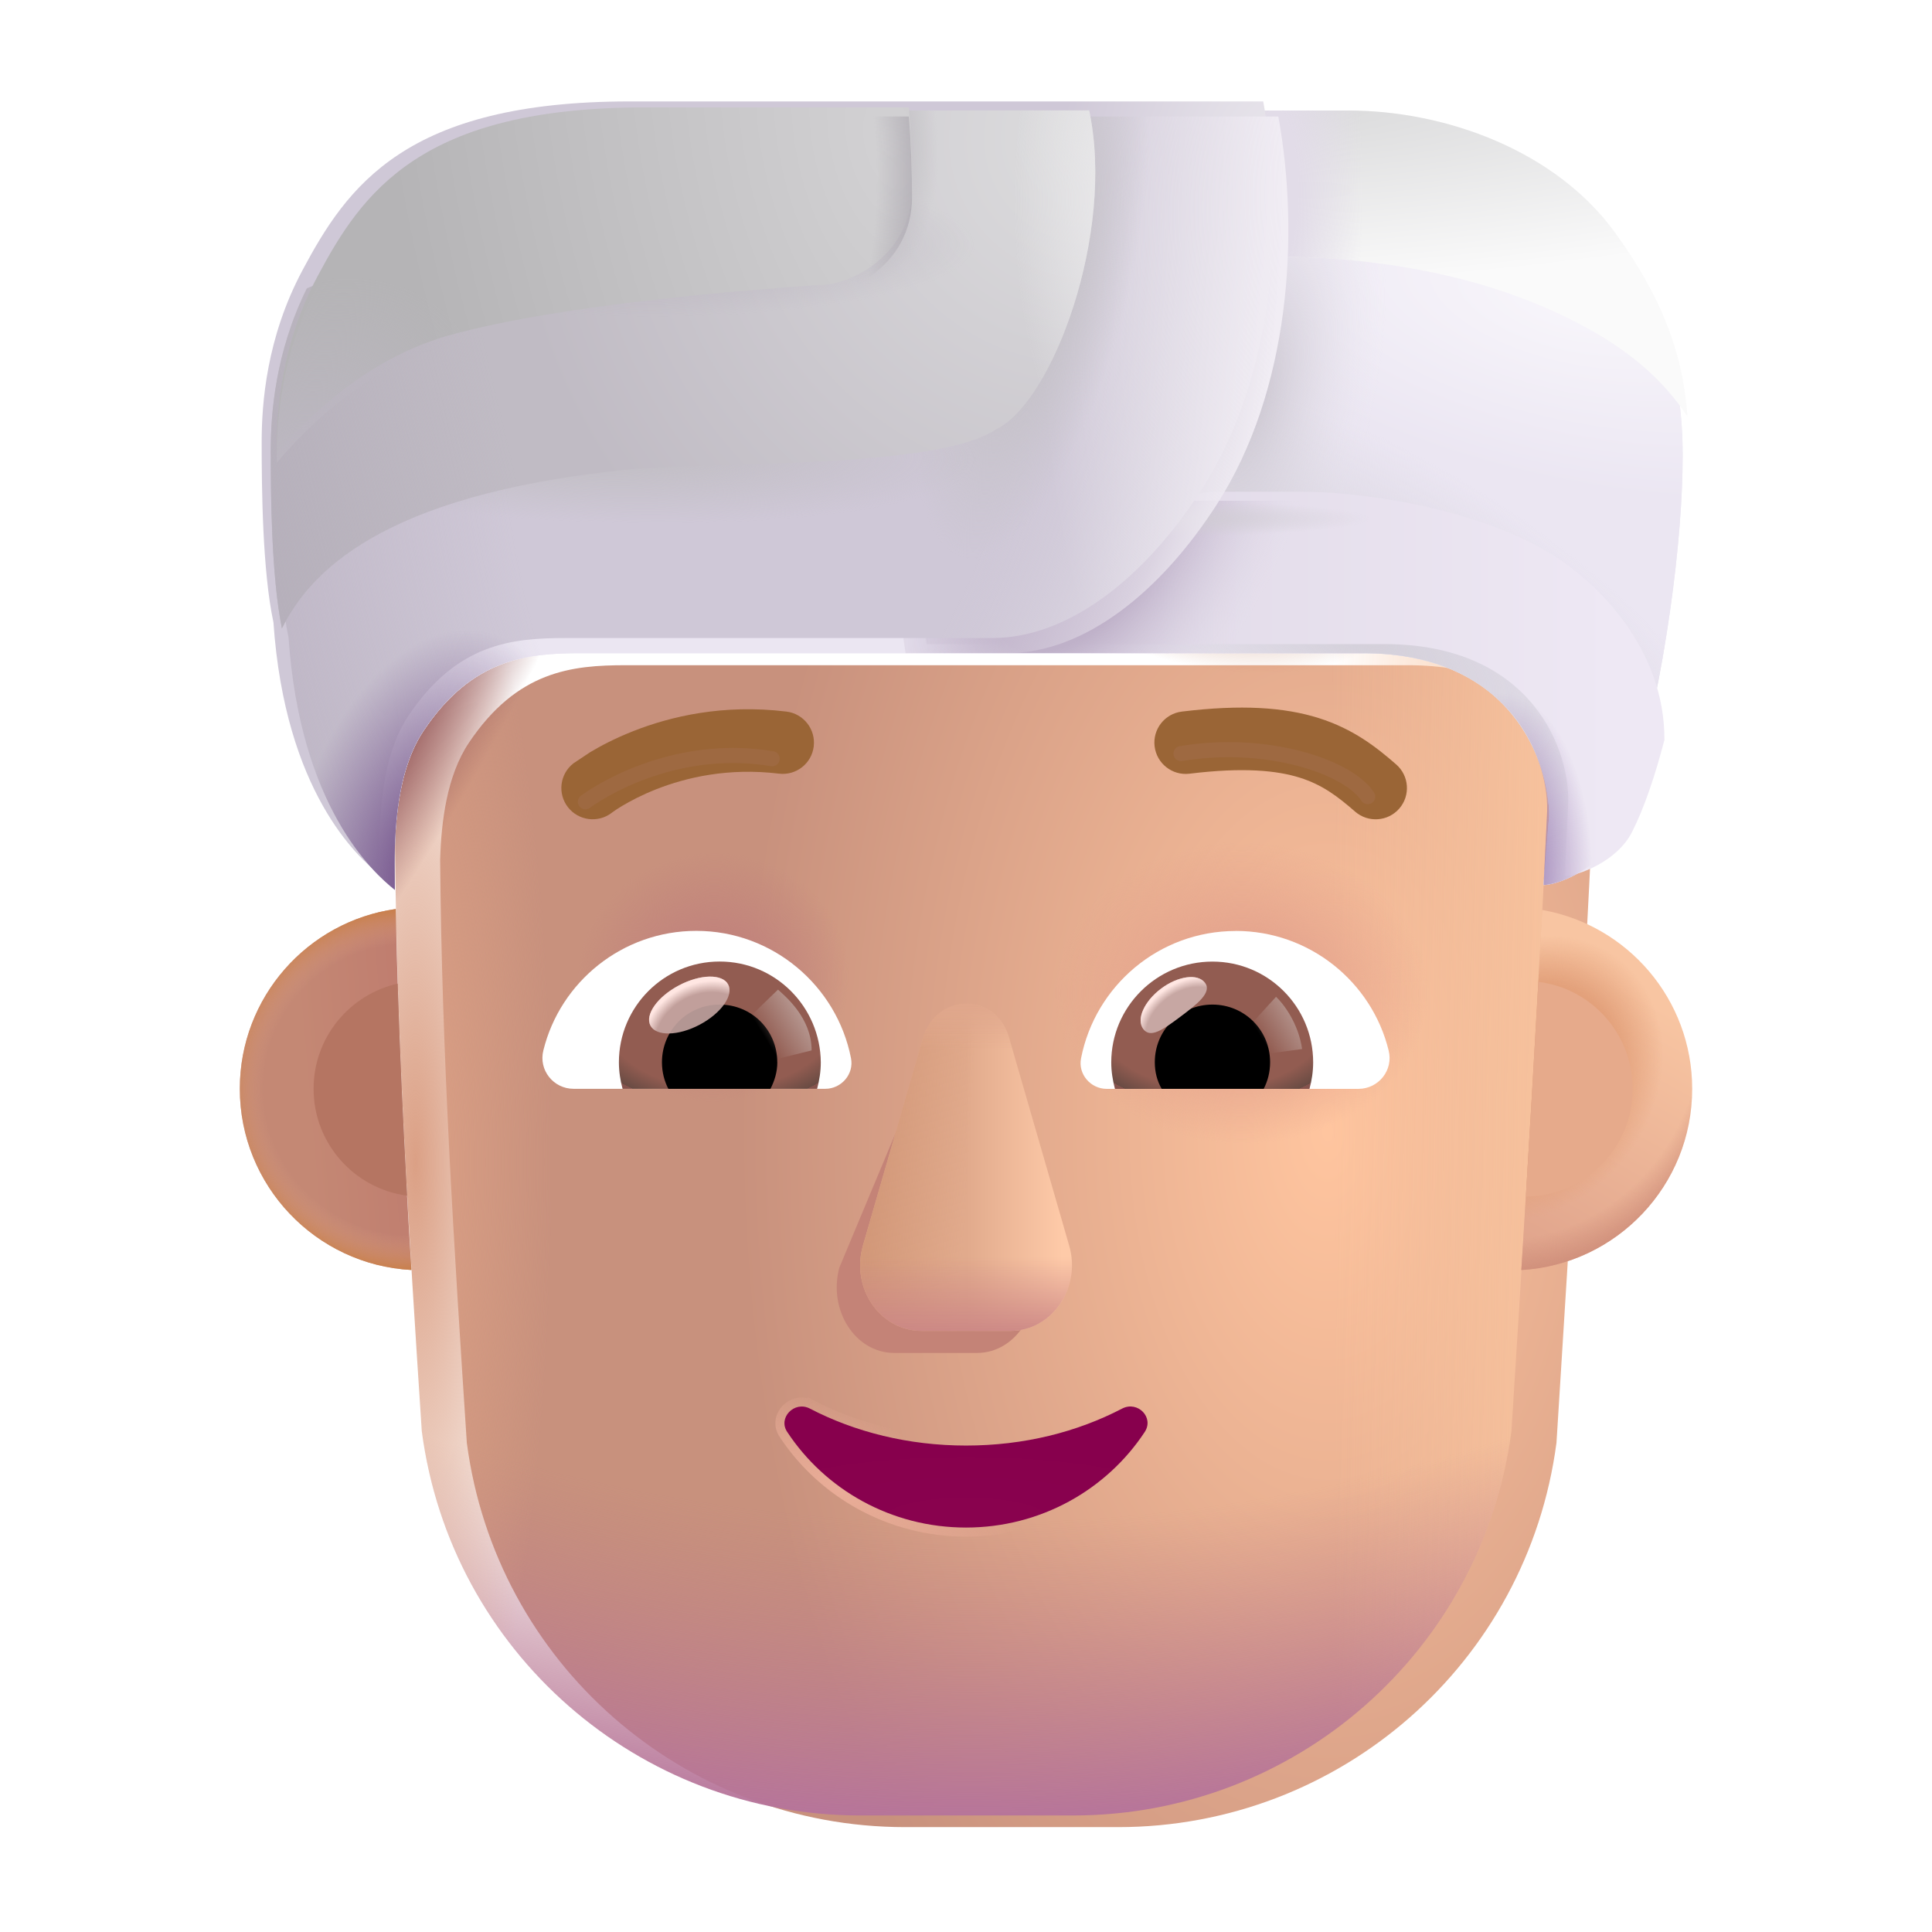 <svg fill="none" height="32" viewBox="0 0 32 32" width="32" xmlns="http://www.w3.org/2000/svg" xmlns:xlink="http://www.w3.org/1999/xlink"><filter id="a" color-interpolation-filters="sRGB" filterUnits="userSpaceOnUse" height="19.444" width="19.845" x="6.541" y="10.818"><feFlood flood-opacity="0" result="BackgroundImageFix"/><feBlend in="SourceGraphic" in2="BackgroundImageFix" mode="normal" result="shape"/><feColorMatrix in="SourceAlpha" result="hardAlpha" type="matrix" values="0 0 0 0 0 0 0 0 0 0 0 0 0 0 0 0 0 0 127 0"/><feOffset dx=".75"/><feGaussianBlur stdDeviation=".6"/><feComposite in2="hardAlpha" k2="-1" k3="1" operator="arithmetic"/><feColorMatrix type="matrix" values="0 0 0 0 0.843 0 0 0 0 0.612 0 0 0 0 0.498 0 0 0 1 0"/><feBlend in2="shape" mode="normal" result="effect1_innerShadow_4002_3105"/><feColorMatrix in="SourceAlpha" result="hardAlpha" type="matrix" values="0 0 0 0 0 0 0 0 0 0 0 0 0 0 0 0 0 0 127 0"/><feOffset dy=".2"/><feGaussianBlur stdDeviation=".2"/><feComposite in2="hardAlpha" k2="-1" k3="1" operator="arithmetic"/><feColorMatrix type="matrix" values="0 0 0 0 0.639 0 0 0 0 0.404 0 0 0 0 0.416 0 0 0 1 0"/><feBlend in2="effect1_innerShadow_4002_3105" mode="normal" result="effect2_innerShadow_4002_3105"/></filter><filter id="b" color-interpolation-filters="sRGB" filterUnits="userSpaceOnUse" height="7.277" width="5.278" x="12.859" y="16.133"><feFlood flood-opacity="0" result="BackgroundImageFix"/><feBlend in="SourceGraphic" in2="BackgroundImageFix" mode="normal" result="shape"/><feGaussianBlur result="effect1_foregroundBlur_4002_3105" stdDeviation=".5"/></filter><filter id="c" color-interpolation-filters="sRGB" filterUnits="userSpaceOnUse" height="5.619" width="3.708" x="14.146" y="16.524"><feFlood flood-opacity="0" result="BackgroundImageFix"/><feBlend in="SourceGraphic" in2="BackgroundImageFix" mode="normal" result="shape"/><feGaussianBlur result="effect1_foregroundBlur_4002_3105" stdDeviation=".05"/></filter><filter id="d" color-interpolation-filters="sRGB" filterUnits="userSpaceOnUse" height="2.505" width="6.514" x="12.743" y="23.046"><feFlood flood-opacity="0" result="BackgroundImageFix"/><feBlend in="SourceGraphic" in2="BackgroundImageFix" mode="normal" result="shape"/><feGaussianBlur result="effect1_foregroundBlur_4002_3105" stdDeviation=".05"/></filter><filter id="e" color-interpolation-filters="sRGB" filterUnits="userSpaceOnUse" height="2.151" width="4.334" x="18.97" y="11.72"><feFlood flood-opacity="0" result="BackgroundImageFix"/><feBlend in="SourceGraphic" in2="BackgroundImageFix" mode="normal" result="shape"/><feColorMatrix in="SourceAlpha" result="hardAlpha" type="matrix" values="0 0 0 0 0 0 0 0 0 0 0 0 0 0 0 0 0 0 127 0"/><feOffset dx=".15" dy="-.3"/><feGaussianBlur stdDeviation=".2"/><feComposite in2="hardAlpha" k2="-1" k3="1" operator="arithmetic"/><feColorMatrix type="matrix" values="0 0 0 0 0.459 0 0 0 0 0.255 0 0 0 0 0.165 0 0 0 1 0"/><feBlend in2="shape" mode="normal" result="effect1_innerShadow_4002_3105"/></filter><filter id="f" color-interpolation-filters="sRGB" filterUnits="userSpaceOnUse" height="2.123" width="4.334" x="9.147" y="11.748"><feFlood flood-opacity="0" result="BackgroundImageFix"/><feBlend in="SourceGraphic" in2="BackgroundImageFix" mode="normal" result="shape"/><feColorMatrix in="SourceAlpha" result="hardAlpha" type="matrix" values="0 0 0 0 0 0 0 0 0 0 0 0 0 0 0 0 0 0 127 0"/><feOffset dx=".15" dy="-.3"/><feGaussianBlur stdDeviation=".2"/><feComposite in2="hardAlpha" k2="-1" k3="1" operator="arithmetic"/><feColorMatrix type="matrix" values="0 0 0 0 0.459 0 0 0 0 0.255 0 0 0 0 0.165 0 0 0 1 0"/><feBlend in2="shape" mode="normal" result="effect1_innerShadow_4002_3105"/></filter><filter id="g" color-interpolation-filters="sRGB" filterUnits="userSpaceOnUse" height="1.127" width="1.297" x="18.793" y="16.083"><feFlood flood-opacity="0" result="BackgroundImageFix"/><feBlend in="SourceGraphic" in2="BackgroundImageFix" mode="normal" result="shape"/><feGaussianBlur result="effect1_foregroundBlur_4002_3105" stdDeviation=".05"/></filter><filter id="h" color-interpolation-filters="sRGB" filterUnits="userSpaceOnUse" height="1.359" width="1.318" x="20.449" y="16.31"><feFlood flood-opacity="0" result="BackgroundImageFix"/><feBlend in="SourceGraphic" in2="BackgroundImageFix" mode="normal" result="shape"/><feGaussianBlur result="effect1_foregroundBlur_4002_3105" stdDeviation=".1"/></filter><filter id="i" color-interpolation-filters="sRGB" filterUnits="userSpaceOnUse" height="1.596" width="1.496" x="12.147" y="16.191"><feFlood flood-opacity="0" result="BackgroundImageFix"/><feBlend in="SourceGraphic" in2="BackgroundImageFix" mode="normal" result="shape"/><feGaussianBlur result="effect1_foregroundBlur_4002_3105" stdDeviation=".1"/></filter><filter id="j" color-interpolation-filters="sRGB" filterUnits="userSpaceOnUse" height="1.143" width="1.533" x="10.649" y="16.067"><feFlood flood-opacity="0" result="BackgroundImageFix"/><feBlend in="SourceGraphic" in2="BackgroundImageFix" mode="normal" result="shape"/><feGaussianBlur result="effect1_foregroundBlur_4002_3105" stdDeviation=".05"/></filter><filter id="k" color-interpolation-filters="sRGB" filterUnits="userSpaceOnUse" height="4.012" width="2.049" x="4.944" y="16.042"><feFlood flood-opacity="0" result="BackgroundImageFix"/><feBlend in="SourceGraphic" in2="BackgroundImageFix" mode="normal" result="shape"/><feGaussianBlur result="effect1_foregroundBlur_4002_3105" stdDeviation=".125"/></filter><filter id="l" color-interpolation-filters="sRGB" filterUnits="userSpaceOnUse" height="4.057" width="2.269" x="25.023" y="16.012"><feFlood flood-opacity="0" result="BackgroundImageFix"/><feBlend in="SourceGraphic" in2="BackgroundImageFix" mode="normal" result="shape"/><feGaussianBlur result="effect1_foregroundBlur_4002_3105" stdDeviation=".125"/></filter><filter id="m" color-interpolation-filters="sRGB" filterUnits="userSpaceOnUse" height="1.517" width="3.843" x="9.321" y="12.139"><feFlood flood-opacity="0" result="BackgroundImageFix"/><feBlend in="SourceGraphic" in2="BackgroundImageFix" mode="normal" result="shape"/><feGaussianBlur result="effect1_foregroundBlur_4002_3105" stdDeviation=".125"/></filter><filter id="n" color-interpolation-filters="sRGB" filterUnits="userSpaceOnUse" height="1.528" width="3.843" x="19.186" y="12.042"><feFlood flood-opacity="0" result="BackgroundImageFix"/><feBlend in="SourceGraphic" in2="BackgroundImageFix" mode="normal" result="shape"/><feGaussianBlur result="effect1_foregroundBlur_4002_3105" stdDeviation=".125"/></filter><filter id="o" color-interpolation-filters="sRGB" filterUnits="userSpaceOnUse" height="5.168" width="7.307" x="20.645" y="1.83"><feFlood flood-opacity="0" result="BackgroundImageFix"/><feBlend in="SourceGraphic" in2="BackgroundImageFix" mode="normal" result="shape"/><feColorMatrix in="SourceAlpha" result="hardAlpha" type="matrix" values="0 0 0 0 0 0 0 0 0 0 0 0 0 0 0 0 0 0 127 0"/><feOffset dx=".1" dy="-.1"/><feGaussianBlur stdDeviation=".15"/><feComposite in2="hardAlpha" k2="-1" k3="1" operator="arithmetic"/><feColorMatrix type="matrix" values="0 0 0 0 0.843 0 0 0 0 0.8 0 0 0 0 0.89 0 0 0 1 0"/><feBlend in2="shape" mode="normal" result="effect1_innerShadow_4002_3105"/></filter><filter id="p" color-interpolation-filters="sRGB" filterUnits="userSpaceOnUse" height="6.714" width="12.925" x="14.693" y="8.044"><feFlood flood-opacity="0" result="BackgroundImageFix"/><feBlend in="SourceGraphic" in2="BackgroundImageFix" mode="normal" result="shape"/><feColorMatrix in="SourceAlpha" result="hardAlpha" type="matrix" values="0 0 0 0 0 0 0 0 0 0 0 0 0 0 0 0 0 0 127 0"/><feOffset dx="-.05" dy=".1"/><feGaussianBlur stdDeviation=".125"/><feComposite in2="hardAlpha" k2="-1" k3="1" operator="arithmetic"/><feColorMatrix type="matrix" values="0 0 0 0 1 0 0 0 0 0.992 0 0 0 0 1 0 0 0 1 0"/><feBlend in2="shape" mode="normal" result="effect1_innerShadow_4002_3105"/><feColorMatrix in="SourceAlpha" result="hardAlpha" type="matrix" values="0 0 0 0 0 0 0 0 0 0 0 0 0 0 0 0 0 0 127 0"/><feOffset dx=".4" dy="-.25"/><feGaussianBlur stdDeviation=".325"/><feComposite in2="hardAlpha" k2="-1" k3="1" operator="arithmetic"/><feColorMatrix type="matrix" values="0 0 0 0 0.671 0 0 0 0 0.561 0 0 0 0 0.757 0 0 0 1 0"/><feBlend in2="effect1_innerShadow_4002_3105" mode="normal" result="effect2_innerShadow_4002_3105"/></filter><filter id="q" color-interpolation-filters="sRGB" filterUnits="userSpaceOnUse" height="13.059" width="17.006" x="4.334" y="1.68"><feFlood flood-opacity="0" result="BackgroundImageFix"/><feBlend in="SourceGraphic" in2="BackgroundImageFix" mode="normal" result="shape"/><feColorMatrix in="SourceAlpha" result="hardAlpha" type="matrix" values="0 0 0 0 0 0 0 0 0 0 0 0 0 0 0 0 0 0 127 0"/><feOffset dx="-.25" dy="-.25"/><feGaussianBlur stdDeviation=".3"/><feComposite in2="hardAlpha" k2="-1" k3="1" operator="arithmetic"/><feColorMatrix type="matrix" values="0 0 0 0 0.604 0 0 0 0 0.451 0 0 0 0 0.722 0 0 0 1 0"/><feBlend in2="shape" mode="normal" result="effect1_innerShadow_4002_3105"/></filter><filter id="r" color-interpolation-filters="sRGB" filterUnits="userSpaceOnUse" height="8.679" width="13.757" x="4.484" y="1.83"><feFlood flood-opacity="0" result="BackgroundImageFix"/><feBlend in="SourceGraphic" in2="BackgroundImageFix" mode="normal" result="shape"/><feColorMatrix in="SourceAlpha" result="hardAlpha" type="matrix" values="0 0 0 0 0 0 0 0 0 0 0 0 0 0 0 0 0 0 127 0"/><feOffset dx="-.1" dy="-.1"/><feGaussianBlur stdDeviation=".15"/><feComposite in2="hardAlpha" k2="-1" k3="1" operator="arithmetic"/><feColorMatrix type="matrix" values="0 0 0 0 0.612 0 0 0 0 0.588 0 0 0 0 0.635 0 0 0 1 0"/><feBlend in2="shape" mode="normal" result="effect1_innerShadow_4002_3105"/></filter><filter id="s" color-interpolation-filters="sRGB" filterUnits="userSpaceOnUse" height="5.986" width="10.523" x="4.584" y="1.73"><feFlood flood-opacity="0" result="BackgroundImageFix"/><feBlend in="SourceGraphic" in2="BackgroundImageFix" mode="normal" result="shape"/><feColorMatrix in="SourceAlpha" result="hardAlpha" type="matrix" values="0 0 0 0 0 0 0 0 0 0 0 0 0 0 0 0 0 0 127 0"/><feOffset dy="-.2"/><feGaussianBlur stdDeviation=".2"/><feComposite in2="hardAlpha" k2="-1" k3="1" operator="arithmetic"/><feColorMatrix type="matrix" values="0 0 0 0 0.686 0 0 0 0 0.62 0 0 0 0 0.753 0 0 0 1 0"/><feBlend in2="shape" mode="normal" result="effect1_innerShadow_4002_3105"/><feColorMatrix in="SourceAlpha" result="hardAlpha" type="matrix" values="0 0 0 0 0 0 0 0 0 0 0 0 0 0 0 0 0 0 127 0"/><feOffset dy=".05"/><feGaussianBlur stdDeviation=".15"/><feComposite in2="hardAlpha" k2="-1" k3="1" operator="arithmetic"/><feColorMatrix type="matrix" values="0 0 0 0 0.706 0 0 0 0 0.702 0 0 0 0 0.706 0 0 0 1 0"/><feBlend in2="effect1_innerShadow_4002_3105" mode="normal" result="effect2_innerShadow_4002_3105"/></filter><radialGradient id="t" cx="0" cy="0" gradientTransform="matrix(-9.77 0 0 -17.282 21.247 18.53)" gradientUnits="userSpaceOnUse" r="1"><stop offset="0" stop-color="#ffc59f"/><stop offset="1" stop-color="#c8917d"/></radialGradient><linearGradient id="u" gradientUnits="userSpaceOnUse" x1="25.64" x2="22.103" y1="21.687" y2="21.699"><stop offset="0" stop-color="#f7c29d"/><stop offset="1" stop-color="#f7c29d" stop-opacity="0"/></linearGradient><radialGradient id="v" cx="0" cy="0" gradientTransform="matrix(0 23.665 -30.19 0 16.091 6.861)" gradientUnits="userSpaceOnUse" r="1"><stop offset=".773" stop-color="#bc7c83" stop-opacity="0"/><stop offset=".982" stop-color="#b6749b"/></radialGradient><radialGradient id="w" cx="0" cy="0" gradientTransform="matrix(0 -2.506 3.101 0 20.576 16.444)" gradientUnits="userSpaceOnUse" r="1"><stop offset=".325" stop-color="#e4a38d"/><stop offset="1" stop-color="#e4a38d" stop-opacity="0"/></radialGradient><radialGradient id="x" cx="0" cy="0" gradientTransform="matrix(-.109 -2.062 2.244 -.118 11.82 16.188)" gradientUnits="userSpaceOnUse" r="1"><stop offset=".378" stop-color="#c2847c"/><stop offset="1" stop-color="#c2847c" stop-opacity="0"/></radialGradient><radialGradient id="y" cx="0" cy="0" gradientTransform="matrix(2.255 0 0 11.463 6.882 19.256)" gradientUnits="userSpaceOnUse" r="1"><stop offset="0" stop-color="#dba085"/><stop offset="1" stop-color="#dba085" stop-opacity="0"/></radialGradient><radialGradient id="z" cx="0" cy="0" gradientTransform="matrix(5.668 -8.195 1.856 1.284 4.283 14.295)" gradientUnits="userSpaceOnUse" r="1"><stop offset=".451" stop-color="#96595a"/><stop offset="1" stop-color="#96595a" stop-opacity="0"/></radialGradient><radialGradient id="A" cx="0" cy="0" gradientTransform="matrix(-4.51 -19.142 21.085 -4.968 15.715 26.148)" gradientUnits="userSpaceOnUse" r="1"><stop offset=".924" stop-color="#c17f5f" stop-opacity="0"/><stop offset="1" stop-color="#c17f5f"/></radialGradient><radialGradient id="B" cx="0" cy="0" gradientTransform="matrix(3.821 1.347 -.808 2.292 19.662 8.481)" gradientUnits="userSpaceOnUse" r="1"><stop offset=".258" stop-color="#c17f5f"/><stop offset="1" stop-color="#c17f5f" stop-opacity="0"/></radialGradient><linearGradient id="C" gradientUnits="userSpaceOnUse" x1="16" x2="17.598" y1="20.079" y2="20.079"><stop offset="0" stop-color="#e1aa8c"/><stop offset="1" stop-color="#fecaa8"/></linearGradient><linearGradient id="D" gradientUnits="userSpaceOnUse" x1="13.995" x2="16.003" y1="19.788" y2="19.899"><stop offset="0" stop-color="#d29879" stop-opacity=".915"/><stop offset=".203" stop-color="#d29879"/><stop offset="1" stop-color="#d29879" stop-opacity="0"/></linearGradient><linearGradient id="E" gradientUnits="userSpaceOnUse" x1="16" x2="16" y1="20.824" y2="22.416"><stop offset="0" stop-color="#cb8685" stop-opacity="0"/><stop offset=".845" stop-color="#cb8685"/></linearGradient><linearGradient id="F" gradientUnits="userSpaceOnUse" x1="16" x2="16" y1="16.624" y2="17.407"><stop offset="0" stop-color="#e0a78c"/><stop offset="1" stop-color="#e0a78c" stop-opacity="0"/></linearGradient><radialGradient id="G" cx="0" cy="0" gradientTransform="matrix(.649 -1.158 3.369 1.888 13.895 24.676)" gradientUnits="userSpaceOnUse" r="1"><stop offset="0" stop-color="#eaad98"/><stop offset="1" stop-color="#eaad98" stop-opacity="0"/></radialGradient><radialGradient id="H" cx="0" cy="0" gradientTransform="matrix(0 -1.347 5.419 0 16 25.144)" gradientUnits="userSpaceOnUse" r="1"><stop offset="0" stop-color="#89024e"/><stop offset="1" stop-color="#87004d"/></radialGradient><linearGradient id="I"><stop offset=".802" stop-color="#925c51"/><stop offset="1" stop-color="#694b43"/><stop offset="1" stop-color="#804d49"/><stop offset="1" stop-color="#85534d"/></linearGradient><radialGradient id="J" cx="0" cy="0" gradientTransform="matrix(0 1.516 -2.412 0 20.078 16.818)" gradientUnits="userSpaceOnUse" r="1" xlink:href="#I"/><linearGradient id="K"><stop offset=".766" stop-color="#ffe6e2" stop-opacity="0"/><stop offset=".966" stop-color="#ffe6e2"/></linearGradient><radialGradient id="L" cx="0" cy="0" gradientTransform="matrix(-.433 -.558 .769 -.597 19.651 16.975)" gradientUnits="userSpaceOnUse" r="1" xlink:href="#K"/><linearGradient id="M"><stop offset="0" stop-color="#b4948d"/><stop offset="1" stop-color="#b4948d" stop-opacity="0"/></linearGradient><linearGradient id="N" gradientUnits="userSpaceOnUse" x1="21.532" x2="20.945" xlink:href="#M" y1="16.919" y2="17.28"/><radialGradient id="O" cx="0" cy="0" gradientTransform="matrix(0 1.516 -2.412 0 11.922 16.817)" gradientUnits="userSpaceOnUse" r="1" xlink:href="#I"/><linearGradient id="P" gradientUnits="userSpaceOnUse" x1="13.313" x2="12.726" xlink:href="#M" y1="16.919" y2="17.28"/><radialGradient id="Q" cx="0" cy="0" gradientTransform="matrix(-.014 -.923 1.11 -.017 11.387 17.227)" gradientUnits="userSpaceOnUse" r="1" xlink:href="#K"/><linearGradient id="R" gradientUnits="userSpaceOnUse" x1="28.028" x2="25.773" y1="16.969" y2="21.036"><stop offset="0" stop-color="#f8c5a2"/><stop offset="1" stop-color="#e0a48c"/></linearGradient><radialGradient id="S" cx="0" cy="0" gradientTransform="matrix(1.175 4.192 -4 1.121 24.629 16.844)" gradientUnits="userSpaceOnUse" r="1"><stop offset=".856" stop-color="#ce8d79" stop-opacity="0"/><stop offset="1" stop-color="#ce8d79"/></radialGradient><radialGradient id="T" cx="0" cy="0" gradientTransform="matrix(1.472 -2.02 1.693 1.234 25.303 17.862)" gradientUnits="userSpaceOnUse" r="1"><stop offset=".664" stop-color="#e3a17b"/><stop offset="1" stop-color="#e3a17b" stop-opacity="0"/></radialGradient><linearGradient id="U" gradientUnits="userSpaceOnUse" x1="5.068" x2="7.793" y1="18.284" y2="18.046"><stop offset="0" stop-color="#c48874"/><stop offset="1" stop-color="#bd776c"/></linearGradient><radialGradient id="V" cx="0" cy="0" gradientTransform="matrix(-3.13 -.458 .45 -3.077 6.814 18.046)" gradientUnits="userSpaceOnUse" r="1"><stop offset=".775" stop-color="#dca187" stop-opacity="0"/><stop offset="1" stop-color="#c77937"/><stop offset="1" stop-color="#dca187"/></radialGradient><radialGradient id="W" cx="0" cy="0" gradientTransform="matrix(-.842 3.755 -8.785 -1.97 26.108 4.957)" gradientUnits="userSpaceOnUse" r="1"><stop offset="0" stop-color="#f8f6fb"/><stop offset=".789" stop-color="#ebe6f2"/></radialGradient><radialGradient id="X" cx="0" cy="0" gradientTransform="matrix(2.094 .531 -1.153 4.545 20.574 6.591)" gradientUnits="userSpaceOnUse" r="1"><stop offset=".152" stop-color="#cfcad4"/><stop offset="1" stop-color="#ece8f1" stop-opacity="0"/></radialGradient><radialGradient id="Y" cx="0" cy="0" gradientTransform="matrix(1.5 -2.625 6.332 3.618 22.512 10.434)" gradientUnits="userSpaceOnUse" r="1"><stop offset="0" stop-color="#d3cfd9"/><stop offset="1" stop-color="#d3cfd9" stop-opacity="0"/></radialGradient><radialGradient id="Z" cx="0" cy="0" gradientTransform="matrix(.172 2.91 -14.535 .858 21.48 1.93)" gradientUnits="userSpaceOnUse" r="1"><stop offset="0" stop-color="#dbdbdc"/><stop offset="1" stop-color="#fafafa"/></radialGradient><radialGradient id="aa" cx="0" cy="0" gradientTransform="matrix(1.453 0 0 5.192 21.027 3.247)" gradientUnits="userSpaceOnUse" r="1"><stop offset=".253" stop-color="#e2dce8"/><stop offset="1" stop-color="#e2dce8" stop-opacity="0"/></radialGradient><linearGradient id="ab" gradientUnits="userSpaceOnUse" x1="26.387" x2="15.636" y1="13.496" y2="13.496"><stop offset="0" stop-color="#eee8f4"/><stop offset="1" stop-color="#ddd6e4"/></linearGradient><radialGradient id="ac" cx="0" cy="0" gradientTransform="matrix(2.469 1.719 -3.031 4.354 17.918 8.965)" gradientUnits="userSpaceOnUse" r="1"><stop offset=".391" stop-color="#bfb1c9"/><stop offset="1" stop-color="#e0dae8" stop-opacity="0"/></radialGradient><radialGradient id="ad" cx="0" cy="0" gradientTransform="matrix(0 -2.938 1.491 0 24.88 14.414)" gradientUnits="userSpaceOnUse" r="1"><stop offset=".306" stop-color="#a186b8"/><stop offset="1" stop-color="#a186b8" stop-opacity="0"/></radialGradient><radialGradient id="ae" cx="0" cy="0" gradientTransform="matrix(3.719 0 0 .303 18.98 8.59)" gradientUnits="userSpaceOnUse" r="1"><stop offset="0" stop-color="#d0ccd3"/><stop offset="1" stop-color="#d0ccd3" stop-opacity="0"/></radialGradient><radialGradient id="af" cx="0" cy="0" gradientTransform="matrix(-4.281 -.094 .196 -8.932 21.793 5.497)" gradientUnits="userSpaceOnUse" r="1"><stop offset="0" stop-color="#f5f4f6"/><stop offset="1" stop-color="#cfc8d7"/></radialGradient><radialGradient id="ag" cx="0" cy="0" gradientTransform="matrix(11.551 3.522 -4.809 15.769 9.357 5.651)" gradientUnits="userSpaceOnUse" r="1"><stop offset=".633" stop-color="#d1cad9" stop-opacity="0"/><stop offset=".952" stop-color="#f1edf4"/></radialGradient><radialGradient id="ah" cx="0" cy="0" gradientTransform="matrix(1.111 -4.728 1.611 .379 17.068 4.508)" gradientUnits="userSpaceOnUse" r="1"><stop offset=".348" stop-color="#c5c2c8"/><stop offset="1" stop-color="#c5c2c8" stop-opacity="0"/></radialGradient><radialGradient id="ai" cx="0" cy="0" gradientTransform="matrix(-.063 1.333 -6.759 -.322 9.421 7.301)" gradientUnits="userSpaceOnUse" r="1"><stop offset="0" stop-color="#bdbbbe"/><stop offset="1" stop-color="#bdbbbe" stop-opacity="0"/></radialGradient><radialGradient id="aj" cx="0" cy="0" gradientTransform="matrix(-13.486 2.824 -3.694 -17.642 17.766 7.428)" gradientUnits="userSpaceOnUse" r="1"><stop offset=".681" stop-color="#bfb7c6" stop-opacity="0"/><stop offset="1" stop-color="#bfb7c6"/></radialGradient><radialGradient id="ak" cx="0" cy="0" gradientTransform="matrix(.889 -3.935 2.319 .524 7.168 14.409)" gradientUnits="userSpaceOnUse" r="1"><stop offset=".201" stop-color="#795a90"/><stop offset="1" stop-color="#795a90" stop-opacity="0"/></radialGradient><radialGradient id="al" cx="0" cy="0" gradientTransform="matrix(-7.355 6.625 -6.325 -7.022 18.241 2.278)" gradientUnits="userSpaceOnUse" r="1"><stop offset="0" stop-color="#ddddde"/><stop offset="1" stop-color="#c0bbc4"/></radialGradient><radialGradient id="am" cx="0" cy="0" gradientTransform="matrix(-1.781 0 0 -4.75 18.668 3.403)" gradientUnits="userSpaceOnUse" r="1"><stop offset="0" stop-color="#ebeaec"/><stop offset="1" stop-color="#ebeaec" stop-opacity="0"/></radialGradient><linearGradient id="an" gradientUnits="userSpaceOnUse" x1="4.584" x2="8.761" y1="9.466" y2="8.497"><stop offset="0" stop-color="#b6b0bb"/><stop offset="1" stop-color="#b6b0bb" stop-opacity="0"/></linearGradient><radialGradient id="ao" cx="0" cy="0" gradientTransform="matrix(5.906 .125 -.028 1.312 10.355 4.028)" gradientUnits="userSpaceOnUse" r="1"><stop offset="0" stop-color="#b8b2be"/><stop offset="1" stop-color="#b8b2be" stop-opacity="0"/></radialGradient><radialGradient id="ap" cx="0" cy="0" gradientTransform="matrix(1.281 -.094 .178 2.427 14.355 2.372)" gradientUnits="userSpaceOnUse" r="1"><stop offset=".256" stop-color="#bbb9bd"/><stop offset="1" stop-color="#bbb9bd" stop-opacity="0"/></radialGradient><radialGradient id="aq" cx="0" cy="0" gradientTransform="matrix(-8.062 1.656 -3.038 -14.79 14.761 2.497)" gradientUnits="userSpaceOnUse" r="1"><stop offset="0" stop-color="#d2d1d3"/><stop offset="1" stop-color="#b5b4b6"/></radialGradient><radialGradient id="ar" cx="0" cy="0" gradientTransform="matrix(8.031 .969 -1.115 9.242 7.48 3.153)" gradientUnits="userSpaceOnUse" r="1"><stop offset=".869" stop-color="#a5a0a9" stop-opacity="0"/><stop offset="1" stop-color="#a5a0a9"/></radialGradient><radialGradient id="as" cx="0" cy="0" gradientTransform="matrix(2.719 -2.326 1.71 1.999 4.824 7.666)" gradientUnits="userSpaceOnUse" r="1"><stop offset="0" stop-color="#bcb7c1"/><stop offset="1" stop-color="#bcb7c1" stop-opacity="0"/></radialGradient><g filter="url(#a)"><path d="m6.541 14.024c.018-.601.106-1.37.475-1.921.801-1.196 1.711-1.285 2.601-1.285h12.959c2.201 0 2.928 1.432 3.058 2.378-.158 3.382-.369 6.753-.581 10.137l-.023.365c-.481 3.648-3.586 6.365-7.261 6.365h-3.526c-3.676 0-6.781-2.716-7.261-6.365-.213-3.248-.416-6.44-.442-9.673z" fill="url(#t)"/></g><path d="m25.571 14.589-.006.069h.002c-.147 2.895-.328 5.784-.51 8.682l-.023.365c-.481 3.648-3.586 6.365-7.261 6.365h-3.526c-3.676 0-6.781-2.716-7.261-6.365-.214-3.274-.419-6.49-.443-9.749.023-.59.117-1.322.473-1.853.801-1.196 1.711-1.285 2.601-1.285h12.959c2.215 0 2.937 1.45 3.061 2.396-.021.459-.044.917-.067 1.375z" fill="url(#u)"/><path d="m25.571 14.589-.006.069h.002c-.147 2.895-.328 5.784-.51 8.682l-.023.365c-.481 3.648-3.586 6.365-7.261 6.365h-3.526c-3.676 0-6.781-2.716-7.261-6.365-.214-3.274-.419-6.49-.443-9.749.023-.59.117-1.322.473-1.853.801-1.196 1.711-1.285 2.601-1.285h12.959c2.215 0 2.937 1.45 3.061 2.396-.021.459-.044.917-.067 1.375z" fill="url(#v)"/><path d="m25.571 14.589-.006.069h.002c-.147 2.895-.328 5.784-.51 8.682l-.023.365c-.481 3.648-3.586 6.365-7.261 6.365h-3.526c-3.676 0-6.781-2.716-7.261-6.365-.214-3.274-.419-6.49-.443-9.749.023-.59.117-1.322.473-1.853.801-1.196 1.711-1.285 2.601-1.285h12.959c2.215 0 2.937 1.45 3.061 2.396-.021.459-.044.917-.067 1.375z" fill="url(#w)"/><path d="m25.571 14.589-.006.069h.002c-.147 2.895-.328 5.784-.51 8.682l-.023.365c-.481 3.648-3.586 6.365-7.261 6.365h-3.526c-3.676 0-6.781-2.716-7.261-6.365-.214-3.274-.419-6.49-.443-9.749.023-.59.117-1.322.473-1.853.801-1.196 1.711-1.285 2.601-1.285h12.959c2.215 0 2.937 1.45 3.061 2.396-.021.459-.044.917-.067 1.375z" fill="url(#x)"/><path d="m25.571 14.589-.006.069h.002c-.147 2.895-.328 5.784-.51 8.682l-.023.365c-.481 3.648-3.586 6.365-7.261 6.365h-3.526c-3.676 0-6.781-2.716-7.261-6.365-.214-3.274-.419-6.49-.443-9.749.023-.59.117-1.322.473-1.853.801-1.196 1.711-1.285 2.601-1.285h12.959c2.215 0 2.937 1.45 3.061 2.396-.021.459-.044.917-.067 1.375z" fill="url(#y)"/><path d="m25.571 14.589-.006.069h.002c-.147 2.895-.328 5.784-.51 8.682l-.023.365c-.481 3.648-3.586 6.365-7.261 6.365h-3.526c-3.676 0-6.781-2.716-7.261-6.365-.214-3.274-.419-6.49-.443-9.749.023-.59.117-1.322.473-1.853.801-1.196 1.711-1.285 2.601-1.285h12.959c2.215 0 2.937 1.45 3.061 2.396-.021.459-.044.917-.067 1.375z" fill="url(#z)"/><path d="m25.571 14.589-.006.069h.002c-.147 2.895-.328 5.784-.51 8.682l-.023.365c-.481 3.648-3.586 6.365-7.261 6.365h-3.526c-3.676 0-6.781-2.716-7.261-6.365-.214-3.274-.419-6.49-.443-9.749.023-.59.117-1.322.473-1.853.801-1.196 1.711-1.285 2.601-1.285h12.959c2.215 0 2.937 1.45 3.061 2.396-.021.459-.044.917-.067 1.375z" fill="url(#A)"/><path d="m25.571 14.589-.006.069h.002c-.147 2.895-.328 5.784-.51 8.682l-.023.365c-.481 3.648-3.586 6.365-7.261 6.365h-3.526c-3.676 0-6.781-2.716-7.261-6.365-.214-3.274-.419-6.49-.443-9.749.023-.59.117-1.322.473-1.853.801-1.196 1.711-1.285 2.601-1.285h12.959c2.215 0 2.937 1.45 3.061 2.396-.021.459-.044.917-.067 1.375z" fill="url(#B)"/><g filter="url(#b)"><path d="m15.195 17.902-1.293 3.094c-.189.707.265 1.413.909 1.413h1.373c.644 0 1.099-.718.909-1.413l-.928-3.435c-.199-.761-.762-.419-.971.342z" fill="#c48377"/></g><g filter="url(#c)"><path d="m15.286 17.195-.993 3.436c-.203.707.284 1.413.973 1.413h1.47c.689 0 1.176-.718.973-1.413l-.993-3.436c-.213-.761-1.206-.761-1.429 0z" fill="url(#C)"/><path d="m15.286 17.195-.993 3.436c-.203.707.284 1.413.973 1.413h1.47c.689 0 1.176-.718.973-1.413l-.993-3.436c-.213-.761-1.206-.761-1.429 0z" fill="url(#D)"/><path d="m15.286 17.195-.993 3.436c-.203.707.284 1.413.973 1.413h1.47c.689 0 1.176-.718.973-1.413l-.993-3.436c-.213-.761-1.206-.761-1.429 0z" fill="url(#E)"/><path d="m15.286 17.195-.993 3.436c-.203.707.284 1.413.973 1.413h1.47c.689 0 1.176-.718.973-1.413l-.993-3.436c-.213-.761-1.206-.761-1.429 0z" fill="url(#F)"/></g><g filter="url(#d)"><path d="m13.446 23.263-.001-0c-.161-.082-.329-.031-.43.074-.101.106-.14.275-.036.425.639.969 1.753 1.614 3.021 1.614 1.268 0 2.382-.646 3.021-1.615.102-.153.065-.322-.037-.428-.101-.105-.269-.152-.429-.071l-.001 0c-.738.385-1.608.605-2.554.605-.937 0-1.816-.221-2.554-.605z" stroke="url(#G)" stroke-width=".15"/></g><path d="m16 23.943c-.948 0-1.84-.223-2.589-.614-.256-.13-.531.158-.37.391.626.949 1.716 1.581 2.959 1.581 1.242 0 2.333-.632 2.959-1.581.161-.242-.114-.521-.37-.391-.749.391-1.631.614-2.589.614z" fill="url(#H)"/><g filter="url(#e)"><path d="m22.976 12.962c-.327-.285-.708-.587-1.285-.769-.569-.179-1.281-.227-2.266-.107-.284.035-.486.293-.451.577.035.284.293.486.577.452.899-.11 1.45-.053 1.829.066.37.117.621.306.915.562.216.188.543.165.731-.05.188-.216.165-.543-.05-.731z" fill="#9a6536"/></g><g filter="url(#f)"><path d="m9.626 12.758c.168-.101.411-.23.717-.35.612-.241 1.486-.45 2.533-.322.284.035.486.293.452.577s-.293.486-.577.451c-.838-.102-1.537.064-2.028.257-.245.096-.436.199-.564.275-.064.038-.111.069-.14.09-.015.01-.025.018-.031.022l-.005.004c-.226.174-.55.133-.726-.092-.176-.226-.135-.551.091-.727z" fill="#9a6536"/></g><path d="m20.468 15.419c1.22 0 2.252.842 2.532 1.979.083.326-.167.637-.5.637h-4.17c-.265 0-.478-.243-.424-.508.235-1.198 1.289-2.107 2.562-2.107z" fill="#fff"/><path d="m20.082 15.927c.925 0 1.668.75 1.668 1.668 0 .152-.023.303-.061.44h-3.222c-.038-.144-.061-.288-.061-.44 0-.917.75-1.668 1.675-1.668z" fill="url(#J)"/><path d="m19.127 17.594c0-.531.424-.955.955-.955.531 0 .955.424.955.955 0 .159-.038.311-.106.44h-1.69c-.076-.129-.114-.281-.114-.44z" fill="#000"/><g filter="url(#g)"><path d="m19.959 16.279c.119.159-.13.353-.412.564-.282.211-.492.36-.611.201-.119-.159.014-.459.296-.67.282-.211.608-.254.727-.095z" fill="#c7a7a3"/><path d="m19.959 16.279c.119.159-.13.353-.412.564-.282.211-.492.36-.611.201-.119-.159.014-.459.296-.67.282-.211.608-.254.727-.095z" fill="url(#L)"/></g><g filter="url(#h)"><path d="m21.567 17.375c-.062-.431-.314-.756-.432-.865l-.486.533.219.426z" fill="url(#N)"/></g><path d="m11.532 15.418c-1.22 0-2.252.842-2.532 1.979-.083.326.167.637.5.637h4.17c.265 0 .478-.243.425-.508-.235-1.198-1.296-2.108-2.562-2.108z" fill="#fff"/><path d="m11.919 15.926c-.925 0-1.668.751-1.668 1.668 0 .152.023.303.061.44h3.222c.038-.144.061-.288.061-.44-.008-.917-.75-1.668-1.675-1.668z" fill="url(#O)"/><path d="m12.874 17.594c0-.531-.424-.955-.955-.955s-.955.425-.955.955c0 .159.038.311.106.44h1.691c.068-.129.114-.281.114-.44z" fill="#000"/><g filter="url(#i)"><path d="m13.443 17.398c0-.539-.438-.898-.557-1.007l-.539.521.332.675z" fill="url(#P)"/></g><g filter="url(#j)"><ellipse cx="11.415" cy="16.639" fill="#c7a7a3" fill-opacity=".9" rx=".728" ry=".368" transform="matrix(.884 -.468 .468 .884 -6.461 7.28)"/><ellipse cx="11.415" cy="16.639" fill="url(#Q)" rx=".728" ry=".368" transform="matrix(.884 -.468 .468 .884 -6.461 7.28)"/></g><path d="m25.198 21.036c.123-1.989.241-3.975.345-5.964 1.412.247 2.485 1.479 2.485 2.962 0 1.601-1.252 2.91-2.83 3.002z" fill="url(#R)"/><path d="m25.198 21.036c.123-1.989.241-3.975.345-5.964 1.412.247 2.485 1.479 2.485 2.962 0 1.601-1.252 2.91-2.83 3.002z" fill="url(#S)"/><path d="m25.198 21.036c.123-1.989.241-3.975.345-5.964 1.412.247 2.485 1.479 2.485 2.962 0 1.601-1.252 2.91-2.83 3.002z" fill="url(#T)"/><path d="m6.555 15.056c-1.46.206-2.583 1.46-2.583 2.977 0 1.605 1.258 2.917 2.842 3.002-.121-1.997-.22-3.982-.259-5.98z" fill="url(#U)"/><path d="m6.555 15.056c-1.46.206-2.583 1.46-2.583 2.977 0 1.605 1.258 2.917 2.842 3.002-.121-1.997-.22-3.982-.259-5.98z" fill="url(#V)"/><g filter="url(#k)"><path d="m6.587 16.292c-.797.179-1.393.891-1.393 1.742 0 .906.675 1.654 1.549 1.77-.065-1.171-.119-2.341-.156-3.512z" fill="#b57562"/></g><g filter="url(#l)"><path d="m25.273 19.819c.072-1.186.142-2.371.207-3.557.881.11 1.562.861 1.562 1.772 0 .981-.79 1.776-1.769 1.785z" fill="#e6aa8b"/></g><g filter="url(#m)"><path d="m9.696 13.28c.48-.345 1.677-.951 3.093-.713" stroke="#9e6941" stroke-linecap="round" stroke-width=".25"/></g><g filter="url(#n)"><path d="m22.654 13.195c-.322-.497-1.677-.951-3.093-.713" stroke="#9e6941" stroke-linecap="round" stroke-width=".25"/></g><path d="m4.779 10.559c.194 2.806 1.397 3.89 1.761 4.181 0-.515-.074-1.815.476-2.636.801-1.196 1.711-1.285 2.601-1.285h12.96c2.465 0 3.081 1.796 3.081 2.694l-.093 1.146c.217 0 .866-.237 1.115-.728.65-1.285 1.068-3.964 1.161-5.528.093-1.564.031-2.764-1.192-4.451-.979-1.35-2.795-2.021-4.42-2.021h-11.551c-3.711 0-4.678 1.407-5.42 2.8-.594 1.115-.674 2.201-.674 2.843 0 .759.013 2.128.195 2.985z" fill="url(#W)"/><path d="m4.779 10.559c.194 2.806 1.397 3.89 1.761 4.181 0-.515-.074-1.815.476-2.636.801-1.196 1.711-1.285 2.601-1.285h12.96c2.465 0 3.081 1.796 3.081 2.694l-.093 1.146c.217 0 .866-.237 1.115-.728.65-1.285 1.068-3.964 1.161-5.528.093-1.564.031-2.764-1.192-4.451-.979-1.35-2.795-2.021-4.42-2.021h-11.551c-3.711 0-4.678 1.407-5.42 2.8-.594 1.115-.674 2.201-.674 2.843 0 .759.013 2.128.195 2.985z" fill="url(#X)"/><path d="m4.779 10.559c.194 2.806 1.397 3.89 1.761 4.181 0-.515-.074-1.815.476-2.636.801-1.196 1.711-1.285 2.601-1.285h12.96c2.465 0 3.081 1.796 3.081 2.694l-.093 1.146c.217 0 .866-.237 1.115-.728.65-1.285 1.068-3.964 1.161-5.528.093-1.564.031-2.764-1.192-4.451-.979-1.35-2.795-2.021-4.42-2.021h-11.551c-3.711 0-4.678 1.407-5.42 2.8-.594 1.115-.674 2.201-.674 2.843 0 .759.013 2.128.195 2.985z" fill="url(#Y)"/><path d="m4.779 10.559c.194 2.806 1.397 3.89 1.761 4.181 0-.515-.074-1.815.476-2.636.801-1.196 1.711-1.285 2.601-1.285h12.96c2.465 0 3.081 1.796 3.081 2.694l-.093 1.146c.217 0 .866-.237 1.115-.728.65-1.285 1.068-3.964 1.161-5.528.093-1.564.031-2.764-1.192-4.451-.979-1.35-2.795-2.021-4.42-2.021h-11.551c-3.711 0-4.678 1.407-5.42 2.8-.594 1.115-.674 2.201-.674 2.843 0 .759.013 2.128.195 2.985z" fill="url(#W)"/><path d="m4.779 10.559c.194 2.806 1.397 3.89 1.761 4.181 0-.515-.074-1.815.476-2.636.801-1.196 1.711-1.285 2.601-1.285h12.96c2.465 0 3.081 1.796 3.081 2.694l-.093 1.146c.217 0 .866-.237 1.115-.728.65-1.285 1.068-3.964 1.161-5.528.093-1.564.031-2.764-1.192-4.451-.979-1.35-2.795-2.021-4.42-2.021h-11.551c-3.711 0-4.678 1.407-5.42 2.8-.594 1.115-.674 2.201-.674 2.843 0 .759.013 2.128.195 2.985z" fill="url(#X)"/><path d="m4.779 10.559c.194 2.806 1.397 3.89 1.761 4.181 0-.515-.074-1.815.476-2.636.801-1.196 1.711-1.285 2.601-1.285h12.96c2.465 0 3.081 1.796 3.081 2.694l-.093 1.146c.217 0 .866-.237 1.115-.728.65-1.285 1.068-3.964 1.161-5.528.093-1.564.031-2.764-1.192-4.451-.979-1.35-2.795-2.021-4.42-2.021h-11.551c-3.711 0-4.678 1.407-5.42 2.8-.594 1.115-.674 2.201-.674 2.843 0 .759.013 2.128.195 2.985z" fill="url(#Y)"/><g filter="url(#o)"><path d="m20.645 1.93.055 2.427c1.223-.031 3.562.083 5.578 1.227.849.482 1.289.993 1.573 1.414-.073-.969-.366-1.894-1.202-3.047-.979-1.35-2.795-2.021-4.42-2.021z" fill="url(#Z)"/><path d="m20.645 1.93.055 2.427c1.223-.031 3.562.083 5.578 1.227.849.482 1.289.993 1.573 1.414-.073-.969-.366-1.894-1.202-3.047-.979-1.35-2.795-2.021-4.42-2.021z" fill="url(#aa)"/></g><g filter="url(#p)"><path d="m27.218 12.398c.005-1.482-1.086-2.607-1.931-3.105-1.339-.79-3.267-1.004-4.103-.999h-1.486l-4.955.805.256 1.719h7.579c2.465 0 3.102 1.792 3.044 2.694l-.055 1.146c.217 0 .866-.236 1.115-.728.203-.401.383-.936.538-1.532z" fill="url(#ab)"/></g><path d="m27.218 12.398c.005-1.482-1.086-2.607-1.931-3.105-1.339-.79-3.267-1.004-4.103-.999h-1.486l-4.955.805.256 1.719h7.579c2.465 0 3.102 1.792 3.044 2.694l-.055 1.146c.217 0 .866-.236 1.115-.728.203-.401.383-.936.538-1.532z" fill="url(#ac)"/><path d="m27.218 12.398c.005-1.482-1.086-2.607-1.931-3.105-1.339-.79-3.267-1.004-4.103-.999h-1.486l-4.955.805.256 1.719h7.579c2.465 0 3.102 1.792 3.044 2.694l-.055 1.146c.217 0 .866-.236 1.115-.728.203-.401.383-.936.538-1.532z" fill="url(#ad)"/><path d="m27.218 12.398c.005-1.482-1.086-2.607-1.931-3.105-1.339-.79-3.267-1.004-4.103-.999h-1.486l-4.955.805.256 1.719h7.579c2.465 0 3.102 1.792 3.044 2.694l-.055 1.146c.217 0 .866-.236 1.115-.728.203-.401.383-.936.538-1.532z" fill="url(#ae)"/><g filter="url(#q)"><path d="m21.173 1.93c.357 1.961.193 4.541-1.019 6.426-.922 1.433-2.181 2.462-3.473 2.462h-7.064c-.89 0-1.8.089-2.601 1.285-.498.743-.484 1.88-.477 2.47.001.062.001.117.001.166-.364-.29-1.568-1.374-1.761-4.181-.183-.856-.195-2.226-.195-2.985-0-.642.08-1.729.674-2.843.742-1.393 1.709-2.8 5.42-2.8z" fill="url(#af)"/></g><path d="m21.173 1.93c.357 1.961.193 4.541-1.019 6.426-.922 1.433-2.181 2.462-3.473 2.462h-7.064c-.89 0-1.8.089-2.601 1.285-.498.743-.484 1.88-.477 2.47.001.062.001.117.001.166-.364-.29-1.568-1.374-1.761-4.181-.183-.856-.195-2.226-.195-2.985-0-.642.08-1.729.674-2.843.742-1.393 1.709-2.8 5.42-2.8z" fill="url(#ag)"/><path d="m21.173 1.93c.357 1.961.193 4.541-1.019 6.426-.922 1.433-2.181 2.462-3.473 2.462h-7.064c-.89 0-1.8.089-2.601 1.285-.498.743-.484 1.88-.477 2.47.001.062.001.117.001.166-.364-.29-1.568-1.374-1.761-4.181-.183-.856-.195-2.226-.195-2.985-0-.642.08-1.729.674-2.843.742-1.393 1.709-2.8 5.42-2.8z" fill="url(#ah)"/><path d="m21.173 1.93c.357 1.961.193 4.541-1.019 6.426-.922 1.433-2.181 2.462-3.473 2.462h-7.064c-.89 0-1.8.089-2.601 1.285-.498.743-.484 1.88-.477 2.47.001.062.001.117.001.166-.364-.29-1.568-1.374-1.761-4.181-.183-.856-.195-2.226-.195-2.985-0-.642.08-1.729.674-2.843.742-1.393 1.709-2.8 5.42-2.8z" fill="url(#ai)"/><path d="m21.173 1.93c.357 1.961.193 4.541-1.019 6.426-.922 1.433-2.181 2.462-3.473 2.462h-7.064c-.89 0-1.8.089-2.601 1.285-.498.743-.484 1.88-.477 2.47.001.062.001.117.001.166-.364-.29-1.568-1.374-1.761-4.181-.183-.856-.195-2.226-.195-2.985-0-.642.08-1.729.674-2.843.742-1.393 1.709-2.8 5.42-2.8z" fill="url(#aj)"/><path d="m21.173 1.93c.357 1.961.193 4.541-1.019 6.426-.922 1.433-2.181 2.462-3.473 2.462h-7.064c-.89 0-1.8.089-2.601 1.285-.498.743-.484 1.88-.477 2.47.001.062.001.117.001.166-.364-.29-1.568-1.374-1.761-4.181-.183-.856-.195-2.226-.195-2.985-0-.642.08-1.729.674-2.843.742-1.393 1.709-2.8 5.42-2.8z" fill="url(#ak)"/><g filter="url(#r)"><path d="m4.769 10.509c.457-.912 1.614-2.206 5.677-2.626.406-.042 1.004-.06 1.673-.08 1.665-.05 3.775-.113 4.482-.594.933-.445 1.972-3.245 1.539-5.28h-5.969l-6.989 2.948c-.524 1.062-.598 2.081-.598 2.695 0 .745.012 2.077.185 2.936z" fill="url(#al)"/><path d="m4.769 10.509c.457-.912 1.614-2.206 5.677-2.626.406-.042 1.004-.06 1.673-.08 1.665-.05 3.775-.113 4.482-.594.933-.445 1.972-3.245 1.539-5.28h-5.969l-6.989 2.948c-.524 1.062-.598 2.081-.598 2.695 0 .745.012 2.077.185 2.936z" fill="url(#am)"/><path d="m4.769 10.509c.457-.912 1.614-2.206 5.677-2.626.406-.042 1.004-.06 1.673-.08 1.665-.05 3.775-.113 4.482-.594.933-.445 1.972-3.245 1.539-5.28h-5.969l-6.989 2.948c-.524 1.062-.598 2.081-.598 2.695 0 .745.012 2.077.185 2.936z" fill="url(#an)"/><path d="m4.769 10.509c.457-.912 1.614-2.206 5.677-2.626.406-.042 1.004-.06 1.673-.08 1.665-.05 3.775-.113 4.482-.594.933-.445 1.972-3.245 1.539-5.28h-5.969l-6.989 2.948c-.524 1.062-.598 2.081-.598 2.695 0 .745.012 2.077.185 2.936z" fill="url(#ao)"/><path d="m4.769 10.509c.457-.912 1.614-2.206 5.677-2.626.406-.042 1.004-.06 1.673-.08 1.665-.05 3.775-.113 4.482-.594.933-.445 1.972-3.245 1.539-5.28h-5.969l-6.989 2.948c-.524 1.062-.598 2.081-.598 2.695 0 .745.012 2.077.185 2.936z" fill="url(#ap)"/></g><g filter="url(#s)"><path d="m4.584 7.666c.558-.669 1.564-1.613 2.897-1.974 1.879-.509 4.836-.733 6.069-.821.449.026 1.556-.441 1.556-1.61 0-.433-.016-.889-.053-1.332h-4.375c-3.711 0-4.678 1.407-5.42 2.8-.594 1.115-.674 2.201-.674 2.843 0 .03 0.0.061 0.0.093z" fill="url(#aq)"/></g><path d="m4.584 7.666c.558-.669 1.564-1.613 2.897-1.974 1.879-.509 4.836-.733 6.069-.821.449.026 1.556-.441 1.556-1.61 0-.433-.016-.889-.053-1.332h-4.375c-3.711 0-4.678 1.407-5.42 2.8-.594 1.115-.674 2.201-.674 2.843 0 .03 0.0.061 0.0.093z" fill="url(#ar)"/><path d="m4.584 7.666c.558-.669 1.564-1.613 2.897-1.974 1.879-.509 4.836-.733 6.069-.821.449.026 1.556-.441 1.556-1.61 0-.433-.016-.889-.053-1.332h-4.375c-3.711 0-4.678 1.407-5.42 2.8-.594 1.115-.674 2.201-.674 2.843 0 .03 0.0.061 0.0.093z" fill="url(#as)"/></svg>